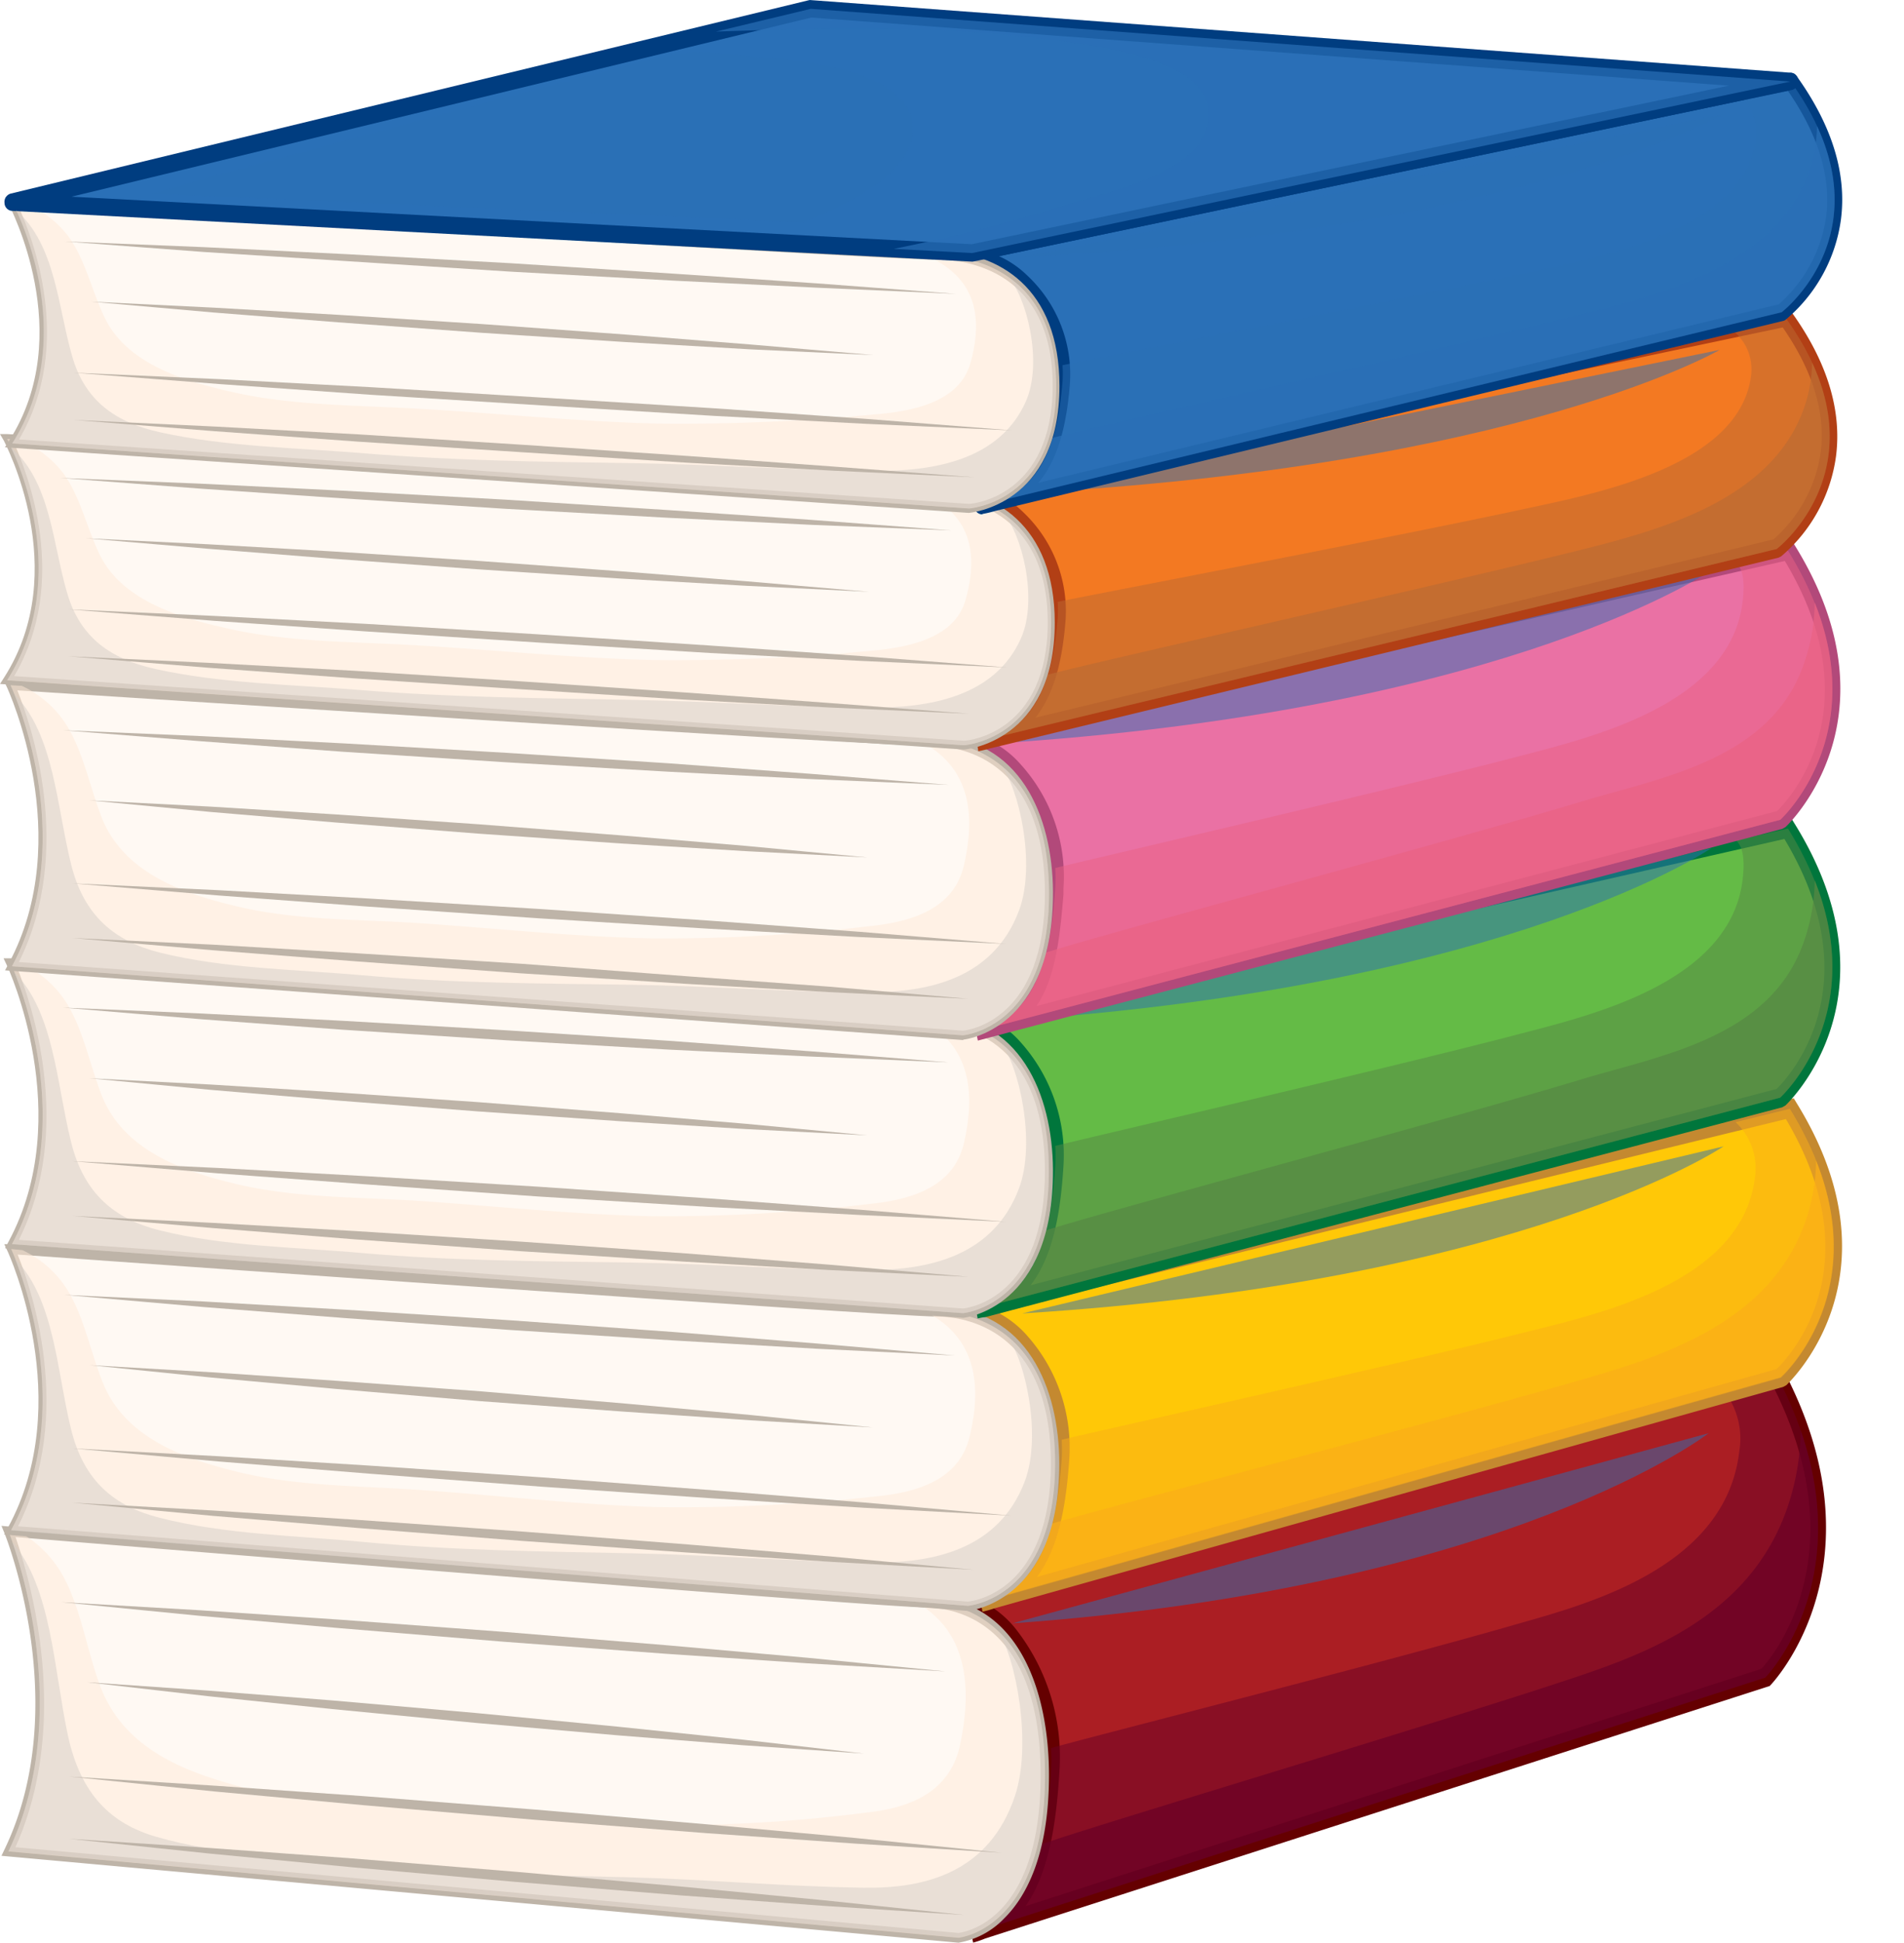 <svg xmlns="http://www.w3.org/2000/svg" viewBox="0 -0.012 181.51 185.112"><title>Asset 4</title><g data-name="Layer 2"><g data-name="Layer 1" style="isolation:isolate"><path d="M169.17 130.66l-79 22.09s3.4-.47 6.27 3.26a18.92 18.92 0 0 1 3.79 12.66c-.5 8.42-2.22 14.19-7.62 15.54l75.69-24.38s10.7-10.9.87-29.17z" fill="#ab1e23"/><path d="M92.77 185.09l-.37-1.74 1.05-.34c3.7-1.5 5.49-5.8 6-14.4a17.83 17.83 0 0 0-3.59-12 6.79 6.79 0 0 0-5.32-3h-.29l-.25-1.73 79.54-22.24.29.55c10.06 18.7-.9 30.2-1 30.32l-.14.14-.17.05-74.6 24a8.53 8.53 0 0 1-1.15.39zm1-32.43a9.63 9.63 0 0 1 3.23 2.76 19.81 19.81 0 0 1 4 13.31c-.28 4.7-.94 9.63-3.24 12.89L167.92 159c1.18-1.3 9.3-11.16.89-27.35z" fill="#650000"/><path d="M169.17 130.66L164 132.1a7.42 7.42 0 0 1 1.81 6.16c-1.31 11.37-15.08 14.72-21.79 16.65-12.48 3.6-41.74 11-43.82 11.65a18.71 18.71 0 0 1 0 2.11c-.5 8.42-2.22 14.19-7.62 15.54l75.69-24.38s10.73-10.9.9-29.17z" style="mix-blend-mode:multiply" fill="#680026" opacity=".5"/><path d="M171.66 136.28a23.48 23.48 0 0 1-1 6.53c-3.17 10.51-12.61 14.35-20.25 16.92-12.82 4.3-47 14.47-51.12 16-1 4.51-3 7.56-6.69 8.49l75.69-24.38s8.52-8.7 3.37-23.56z" style="mix-blend-mode:multiply" fill="#680026" opacity=".7"/><path d="M.81 145.91s6.71 16.46 0 30.49l90.56 8.23s8.25-.72 8.25-15.49c0-13.38-6.82-16.39-11.13-16.45-5.76-.09-87.68-6.78-87.68-6.78z" fill="#fff9f3"/><path d="M91.37 185.1L.14 176.82l.31-.65C7 162.5.5 146.27.44 146.11l-.3-.73.7.06c.82.06 82 6.69 87.65 6.77C97 152.34 100 161 100 169.14c0 7.81-2.32 11.73-4.27 13.64a7.78 7.78 0 0 1-4.36 2.32zM1.47 176l89.89 8.17c.61-.07 7.84-1.19 7.84-15 0-14.68-8.21-15.94-10.72-16-5.43-.08-79.16-6.08-87-6.72 1.14 3.3 5.52 17.28-.01 29.55z" fill="#beb4a8"/><path d="M88.49 152.69H87.4c3.56 2.09 5.73 6 4.12 13.58-1.08 5-5.67 6.08-9 6.44a144.78 144.78 0 0 1-20.58 1.17c-7.66-.24-15.25-1.31-22.89-1.89-5.63-.43-11.42-.38-17-2-4.52-1.3-10.31-3.4-12.53-9.43-1.2-3.26-1.8-7.13-3.36-10.12A10.67 10.67 0 0 0 1.89 146l-1.08-.09s6.71 16.46 0 30.49l90.56 8.23s8.25-.72 8.25-15.49c0-13.38-6.82-16.39-11.13-16.45z" style="mix-blend-mode:multiply" fill="#ffead8" opacity=".5"/><path d="M95.1 155.37c1.72 2.42 3.32 10.76 1.66 15.73-2.46 7.37-8.65 8.85-14.42 8.76-7.53-.11-15-.8-22.55-1-8.53-.21-17-.3-25.55-1.23-6.33-.7-13.15-.82-19.37-2.63-4.26-1.24-7.18-4-8.4-9.67-1.34-6.26-1.54-14-5.3-18.43 1.3 3.73 5.38 17.47-.37 29.48l90.56 8.23s8.25-.72 8.25-15.49c.01-7.22-2-11.41-4.51-13.75z" style="mix-blend-mode:multiply" fill="#d4cec9" opacity=".5"/><path d="M5.82 152.65l13.2.77 13.52.91L48 155.48l15.48 1.27 13.5 1.2 13.16 1.3-13.14-.77-13.51-.91L48 156.42l-15.48-1.28L19 153.95z" fill="#beb4a8"/><path d="M8.26 160.28l11.6.8 11.87.94 13.61 1.19 13.6 1.31 11.86 1.23 11.56 1.33-11.59-.8-11.88-.94-13.6-1.19-13.6-1.31-11.86-1.23z" fill="#beb4a8"/><path d="M6.59 169.27l13.9.87 14.24 1 16.33 1.28 16.32 1.4 14.23 1.31 13.87 1.4-13.91-.87-14.25-1L51 173.39 34.69 172l-14.23-1.31z" fill="#beb4a8"/><path d="M6.59 175.2l13.34.87 13.67 1 15.67 1.28 15.66 1.4 13.65 1.31 13.31 1.4-13.35-.87-13.67-1-15.67-1.28-15.66-1.4-13.63-1.31z" fill="#beb4a8"/><path d="M96.51 154.67l66.38-18.12S144 151.26 96.51 154.67z" style="mix-blend-mode:screen" fill="#2a70b7" opacity=".5"/><path d="M170.63 105.64L91.07 125a7.77 7.77 0 0 1 6.32 2.87A15.23 15.23 0 0 1 101.2 139c-.51 7.4-2.24 12.46-7.68 13.65l76.24-21.42s10.77-9.54.87-25.59z" fill="#ffc807"/><path d="M93.66 153.56l-.33-1.75 1.06-.3c3.71-1.31 5.52-5.06 6-12.56a14.18 14.18 0 0 0-3.59-10.41 7.25 7.25 0 0 0-5.39-2.62h-.31l-.23-1.77L171 104.64l.29.48c10.22 16.56-.92 26.76-1 26.86l-.29.16-75.2 21.1a10.17 10.17 0 0 1-1.14.32zM95 125a9.54 9.54 0 0 1 2.93 2.27 16.07 16.07 0 0 1 4 11.83c-.28 4-.91 8.27-3.08 11.15l70.51-19.81c1.17-1.12 9.29-9.7.89-23.82z" fill="#c48930"/><path d="M170.63 105.64l-5.18 1.27a6 6 0 0 1 1.83 5.41c-1.31 10-15.19 12.93-21.94 14.63-12.57 3.16-42 9.68-44.13 10.23a15.64 15.64 0 0 1 0 1.86c-.51 7.4-2.24 12.46-7.68 13.65l76.24-21.42s10.76-9.58.86-25.63z" style="mix-blend-mode:multiply" fill="#fbae19" opacity=".5"/><path d="M173.13 110.58a18.13 18.13 0 0 1-1 5.74c-3.19 9.23-12.69 12.6-20.4 14.86-12.91 3.78-47.31 12.71-51.48 14-1 4-3 6.65-6.74 7.46l76.24-21.42s8.57-7.59 3.38-20.64z" style="mix-blend-mode:multiply" fill="#fbae19" opacity=".7"/><path d="M1.06 119s6.76 14.45 0 26.78L92.27 153s8.31-.64 8.31-13.6c0-11.76-6.86-14.4-11.21-14.45-5.8-.04-88.31-5.95-88.31-5.95z" fill="#fff9f3"/><path d="M92.27 153.49L.39 146.21l.35-.63c6.56-12 .06-26.19 0-26.33l-.33-.71h.7c.82.06 82.56 5.88 88.28 6 8.54.11 11.59 7.77 11.59 14.9 0 13.23-8.58 14-8.67 14.05zm-90.55-8.07l90.54 7.18c.57-.05 7.92-1 7.92-13.16 0-12.86-8.29-14-10.83-14-5.47-.07-79.81-5.35-87.67-5.91 1.24 3.02 5.49 15.19.04 25.89z" fill="#beb4a8"/><path d="M89.37 125h-1.1c3.59 1.84 5.77 5.31 4.15 11.93-1.08 4.42-5.7 5.34-9.07 5.66a167.76 167.76 0 0 1-20.72 1c-7.72-.22-15.36-1.15-23.06-1.66-5.67-.38-11.5-.34-17.07-1.73-4.55-1.14-10.39-3-12.62-8.28-1.21-2.92-1.81-6.29-3.39-8.92a10.09 10.09 0 0 0-4.35-3.89L1.06 119s6.76 14.45 0 26.78L92.27 153s8.31-.64 8.31-13.6c0-11.72-6.87-14.4-11.21-14.4z" style="mix-blend-mode:multiply" fill="#ffead8" opacity=".5"/><path d="M96 127.35c1.73 2.14 3.35 9.46 1.68 13.82-2.48 6.48-8.71 7.77-14.52 7.7-7.59-.1-15.11-.71-22.71-.87-8.59-.18-17.17-.26-25.74-1.08-6.37-.61-13.24-.71-19.5-2.31-4.29-1.09-7.23-3.47-8.45-8.5-1.35-5.5-1.55-12.32-5.34-16.19 1.31 3.27 5.41 15.35-.37 25.9L92.27 153s8.31-.64 8.31-13.6c0-6.32-2.02-10-4.58-12.05z" style="mix-blend-mode:multiply" fill="#d4cec9" opacity=".5"/><path d="M6.11 123.37l13.29.63 13.62.79 15.6 1 15.6 1.12L77.81 128l13.26 1.15-13.29-.65-13.62-.79-15.6-1L33 125.59l-13.6-1.06z" fill="#beb4a8"/><path d="M8.56 130.07l11.68.68 12 .82 13.7 1 13.7 1.16 11.94 1.09 11.6 1.18-11.67-.68-12-.82-13.7-1-13.7-1.16-11.95-1.09z" fill="#beb4a8"/><path d="M6.89 138l14 .75 14.35.89 16.44 1.12L68.11 142l14.33 1.16 14 1.25-14-.75-14.34-.89-16.44-1.12-16.43-1.24-14.33-1.16z" fill="#beb4a8"/><path d="M6.89 143.17l13.44.75 13.77.89 15.78 1.12 15.77 1.23 13.76 1.16 13.41 1.25-13.44-.75-13.77-.89-15.78-1.11-15.77-1.24-13.76-1.15z" fill="#beb4a8"/><path d="M97.45 125.14l66.86-15.92s-19.07 12.93-66.86 15.92z" style="mix-blend-mode:screen" fill="#2a70b7" opacity=".5"/><path d="M170.45 78.94l-80 18.19a7.69 7.69 0 0 1 6.29 2.82 15.26 15.26 0 0 1 3.87 11.05c-.47 7.4-2.16 12.48-7.56 13.71l76.67-20.17s10.65-9.62.73-25.6z" fill="#64bb46"/><path d="M93.2 125.62l-.32-1.75.62-.17c4-1.21 5.85-4.9 6.34-12.74a14.17 14.17 0 0 0-3.62-10.39A7.18 7.18 0 0 0 90.55 98l-.23-1.77L170.79 78l.29.47c10.23 16.49-.77 26.76-.88 26.86l-.3.17-76 20c-.25.01-.47.07-.7.12zm1.3-28.5a9.49 9.49 0 0 1 2.8 2.18 16.13 16.13 0 0 1 4.08 11.8c-.26 4.14-.9 8.46-3.14 11.36l71.13-18.71c1.18-1.16 9.16-9.79.74-23.82z" fill="#00763c"/><path d="M170.45 78.94l-4.94 1.12c.5.52.9 1.42.61 3.79-1.25 10-15 13-21.72 14.78-12.47 3.25-41.72 10-43.8 10.55a15.36 15.36 0 0 1 0 1.86c-.47 7.4-2.16 12.48-7.56 13.71l76.67-20.17s10.66-9.66.74-25.64z" style="mix-blend-mode:multiply" fill="#568844" opacity=".5"/><path d="M173 83.86a18.09 18.09 0 0 1-1 5.75c-3.12 9.25-13.58 10.91-21.22 13.22-12.81 3.88-46.95 13-51.09 14.41-1 4-2.95 6.66-6.66 7.51l76.67-20.17s8.49-7.7 3.3-20.72z" style="mix-blend-mode:multiply" fill="#568844" opacity=".7"/><path d="M1 91.75s6.8 14.4.14 26.78l90.66 6.58s8.25-.69 8.18-13.66c-.06-11.75-6.9-14.35-11.21-14.37C83 97 1 91.75 1 91.75z" fill="#fff9f3"/><path d="M91.81 125.56L.48 118.93l.34-.64C7.28 106.28.73 92.1.67 92l-.33-.7h.69c.82.05 82.07 5.3 87.75 5.33 8.49.06 11.56 7.69 11.6 14.82.07 13.23-8.45 14.1-8.54 14.11zm-90-7.43l90 6.54c.57-.06 7.87-1.06 7.8-13.21-.07-12.87-8.31-13.92-10.83-13.93-5.43 0-79.33-4.79-87.13-5.29 1.22 3.01 5.51 15.15.15 25.89z" fill="#beb4a8"/><path d="M88.78 97.08h-1.09c3.58 1.81 5.76 5.27 4.18 11.9-1.05 4.43-5.64 5.38-9 5.73a165.93 165.93 0 0 1-20.59 1.17c-7.67-.16-15.27-1-22.92-1.5-5.64-.34-11.42-.26-17-1.61-4.52-1.11-10.34-2.91-12.58-8.2-1.16-2.89-1.78-6.27-3.36-8.89a10 10 0 0 0-4.34-3.86L1 91.75s6.8 14.4.14 26.78l90.66 6.58s8.25-.69 8.18-13.66c-.05-11.75-6.88-14.34-11.2-14.37z" style="mix-blend-mode:multiply" fill="#ffead8" opacity=".5"/><path d="M95.41 99.39c1.73 2.12 3.37 9.44 1.74 13.81-2.43 6.49-8.61 7.83-14.39 7.8-7.55 0-15-.6-22.58-.71-8.54-.13-17.06-.15-25.58-.9-6.33-.57-13.16-.62-19.39-2.17-4.21-1.06-7.21-3.42-8.44-8.44-1.37-5.48-1.6-12.31-5.39-16.15 1.32 3.27 5.46 15.31-.23 25.91l90.66 6.58s8.25-.69 8.18-13.66c.01-6.36-2.06-10.03-4.58-12.07z" style="mix-blend-mode:multiply" fill="#d4cec9" opacity=".5"/><path d="M6 96l13.21.56 13.53.7 15.5.9 15.5 1 13.52 1 13.18 1.06-13.2-.56-13.49-.66-15.51-.89-15.5-1-13.52-1z" fill="#beb4a8"/><path d="M8.52 102.73l11.6.6 11.88.74 13.63.94 13.61 1.06 11.87 1 11.58 1.1-11.61-.6-11.88-.74-13.62-.94L32 104.84l-11.87-1z" fill="#beb4a8"/><path d="M6.89 110.63l13.92.65 14.26.79 16.34 1 16.33 1.12L82 115.26l13.89 1.15-13.89-.65-14.3-.76-16.34-1L35 112.85l-14.24-1.06z" fill="#beb4a8"/><path d="M6.92 115.85l13.36.66 13.72.79 15.69 1 15.68 1.12L79 120.49l13.33 1.16L79 121l-13.69-.79-15.68-1-15.68-1.12-13.7-1.09z" fill="#beb4a8"/><path d="M96.81 97.18l66.35-16.39s-18.88 13.06-66.35 16.39z" style="mix-blend-mode:screen" fill="#2a70b7" opacity=".5"/><path d="M170.45 52.46l-80 18.18a7.7 7.7 0 0 1 6.29 2.82 14.87 14.87 0 0 1 3.85 11.09c-.46 5.37-.83 12.07-6.23 13.3l-1.36.42 76.72-20.17s10.65-9.66.73-25.64z" fill="#ea71a4"/><path d="M93.22 99.14l-.37-1.74 1.33-.4c4.69-1.07 5.18-6.84 5.61-11.95l.05-.57a14 14 0 0 0-3.62-10.37 7.19 7.19 0 0 0-5.67-2.57l-.23-1.77 80.48-18.3.29.47c10.23 16.49-.77 26.76-.88 26.86l-.3.17zm1.29-28.5a9.41 9.41 0 0 1 2.79 2.18 15.94 15.94 0 0 1 4.08 11.83v.57c-.31 3.62-.66 7.83-2.57 10.63l70.6-18.58c1.18-1.16 9.16-9.8.74-23.83z" fill="#b2497a"/><path d="M170.45 52.46l-4.94 1.12c.5.52.9 1.42.61 3.79-1.25 10-15 13-21.72 14.79-12.47 3.24-41.72 10-43.8 10.54a15.4 15.4 0 0 1 0 1.86C100.14 92 98.45 97 93 98.27l76.72-20.17s10.65-9.66.73-25.64z" style="mix-blend-mode:multiply" fill="#ea6384" opacity=".5"/><path d="M173 57.39a18.1 18.1 0 0 1-1 5.75c-3.12 9.25-13.58 10.91-21.22 13.22-12.81 3.87-46.95 13-51.09 14.41-1 4-2.95 6.67-6.66 7.51l76.69-20.18s8.47-7.7 3.28-20.71z" style="mix-blend-mode:multiply" fill="#ea6384" opacity=".7"/><path d="M1 65.28s6.8 14.4.14 26.78l90.66 6.58s8.26-.69 8.2-13.64c-.06-11.75-6.9-14.35-11.21-14.38C83 70.57 1 65.28 1 65.28z" fill="#fff9f3"/><path d="M91.81 99.09L.48 92.45l.34-.63C7.28 79.8.73 65.63.67 65.49l-.33-.7h.69c.82.05 82.07 5.3 87.75 5.33 8.49.05 11.56 7.69 11.6 14.82.07 13.23-8.45 14.1-8.54 14.11zm-90-7.43l90 6.54c.57-.06 7.87-1.06 7.8-13.21-.07-12.87-8.31-13.92-10.83-13.93-5.43 0-79.33-4.79-87.13-5.29 1.22 3 5.51 15.14.15 25.89z" fill="#beb4a8"/><path d="M88.78 70.61h-1.09c3.58 1.81 5.76 5.27 4.18 11.9-1.05 4.42-5.64 5.38-9 5.73a165.85 165.85 0 0 1-20.59 1.17c-7.67-.16-15.27-1-22.92-1.5-5.64-.33-11.42-.25-17-1.61-4.52-1.11-10.34-2.91-12.58-8.2-1.16-2.89-1.78-6.28-3.36-8.9a10.06 10.06 0 0 0-4.34-3.86L1 65.28s6.8 14.4.14 26.78l90.66 6.58s8.26-.69 8.2-13.64c-.07-11.77-6.9-14.36-11.22-14.39z" style="mix-blend-mode:multiply" fill="#ffead8" opacity=".5"/><path d="M95.41 72.92c1.73 2.12 3.37 9.43 1.74 13.81-2.43 6.5-8.61 7.84-14.39 7.8-7.55 0-15-.6-22.58-.71-8.54-.12-17.06-.14-25.58-.9-6.33-.56-13.16-.62-19.39-2.17C11 89.68 8 87.32 6.77 82.31 5.4 76.82 5.17 70 1.38 66.15c1.32 3.27 5.46 15.31-.23 25.9l90.66 6.58s8.25-.68 8.19-13.63c0-6.38-2.07-10-4.59-12.08z" style="mix-blend-mode:multiply" fill="#d4cec9" opacity=".5"/><path d="M6 69.57l13.21.56 13.53.69 15.5.9 15.5 1 13.52 1 13.18 1.06-13.2-.56-13.53-.7-15.51-.9-15.5-1-13.52-1z" fill="#beb4a8"/><path d="M8.52 76.25l11.6.6 11.88.74 13.63.94 13.61 1.06 11.87 1 11.58 1.1-11.61-.6-11.88-.73-13.62-.94L32 78.36l-11.87-1z" fill="#beb4a8"/><path d="M6.89 84.16l13.92.65 14.26.79 16.34 1 16.33 1.12L82 88.78l13.89 1.15L82 89.28l-14.3-.79-16.34-1L35 86.37l-14.21-1.06z" fill="#beb4a8"/><path d="M6.92 89.37l13.36.63 13.72.82 15.69 1L65.33 93 79 94l13.33 1.16L79 94.52l-13.69-.79-15.68-1-15.71-1.14-13.67-1.06z" fill="#beb4a8"/><path d="M96.81 70.7l66.35-16.39S144.28 67.38 96.81 70.7z" style="mix-blend-mode:screen" fill="#2a70b7" opacity=".5"/><path d="M170.25 30.31L90.69 47A8.52 8.52 0 0 1 97 49.42a12 12 0 0 1 3.82 9.58c-.51 6.35-2.24 10.7-7.68 11.72l76.23-18.42s10.78-8.22.88-21.99z" fill="#f37922"/><path d="M93.26 71.57L93 69.81l1-.25c3.75-1.13 5.49-4.23 6-10.67a10.94 10.94 0 0 0-3.54-8.78 7.9 7.9 0 0 0-5.44-2.26h-.31l-.21-1.77 80-16.75.29.4c3.38 4.7 4.8 9.32 4.24 13.72A15.18 15.18 0 0 1 169.8 53l-.26.13L94.39 71.3a11.41 11.41 0 0 1-1.13.27zM95 47a9.39 9.39 0 0 1 2.52 1.77A13 13 0 0 1 101.59 59c-.25 3.21-.86 6.83-2.89 9.38l70.37-17a13.59 13.59 0 0 0 4.5-8.3c.47-3.75-.74-7.74-3.62-11.89z" fill="#b23f15"/><path d="M170.25 30.31l-5.18 1.08A4.74 4.74 0 0 1 166.9 36c-1.32 8.57-15.19 11.1-21.94 12.56-12.57 2.71-42 8.31-44.13 8.78a11.12 11.12 0 0 1 0 1.59c-.51 6.35-2.24 10.7-7.68 11.72l76.22-18.35s10.78-8.22.88-21.99z" style="mix-blend-mode:multiply" fill="#bd6b32" opacity=".5"/><path d="M172.75 34.54a13.58 13.58 0 0 1-1 4.93c-3.2 7.92-12.69 10.81-20.4 12.75-12.9 3.25-47.35 10.92-51.47 12.06-1 3.41-3 5.7-6.74 6.4l76.23-18.38s8.57-6.55 3.38-17.76z" style="mix-blend-mode:multiply" fill="#bd6b32" opacity=".7"/><path d="M.68 41.81s6.76 12.4 0 23L91.89 71s8.31-.54 8.31-11.67c0-10.1-6.87-12.33-11.2-12.41C83.19 46.85.68 41.81.68 41.81z" fill="#fff9f3"/><path d="M91.89 71.41L0 65.16l.39-.61C6.93 54.33.44 42.15.38 42L0 41.35h.69c.83 0 82.57 5 88.3 5.11s11.56 3.54 11.56 12.86c0 11.39-8.56 12.08-8.64 12.09zm-90.54-7l90.53 6.16c.54 0 8-.83 8-11.26 0-11-8.31-12-10.85-12-5.47-.07-79.88-4.6-87.67-5.07C2.57 45 6.71 55.3 1.35 64.42z" fill="#beb4a8"/><path d="M89 46.92h-1.1c3.59 1.58 5.77 4.56 4.14 10.24C91 60.91 86.33 61.71 83 62a195.55 195.55 0 0 1-20.73.88c-7.71-.18-15.36-1-23.05-1.43-5.67-.32-11.5-.28-17.08-1.48-4.55-1-10.39-2.56-12.62-7.11-1.21-2.46-1.81-5.37-3.38-7.63a9.83 9.83 0 0 0-4.35-3.34l-1.11-.08s6.76 12.4 0 23L91.89 71s8.31-.54 8.31-11.67c0-10.1-6.87-12.33-11.2-12.41z" style="mix-blend-mode:multiply" fill="#ffead8" opacity=".5"/><path d="M95.65 48.94c1.73 1.83 3.35 8.12 1.68 11.87-2.48 5.56-8.71 6.67-14.52 6.6-7.59-.08-15.11-.6-22.71-.74-8.59-.16-17.17-.23-25.74-.93-6.37-.52-13.24-.61-19.51-2-4.29-.94-7.23-3-8.46-7.29C5 51.75 4.85 45.89 1 42.57c1.36 2.81 5.46 13.17-.32 22.22L91.89 71s8.31-.54 8.31-11.67c0-5.47-2.02-8.63-4.55-10.39z" style="mix-blend-mode:multiply" fill="#d4cec9" opacity=".5"/><path d="M5.73 45.53l13.27.54 13.61.67 15.6.86 15.6 1 13.6.93 13.26 1L77.4 50l-13.61-.67-15.6-.86-15.6-1L19 46.54z" fill="#beb4a8"/><path d="M8.18 51.28l11.67.57 12 .69 13.71.89 13.7 1 11.95.95 11.65 1-11.67-.57-12-.69-13.7-.89-13.7-1-11.94-.95z" fill="#beb4a8"/><path d="M6.5 58.05l14 .63 14.34.75 16.44 1 16.43 1.07 14.33 1 14 1.09-14-.63-14.34-.75-16.44-1-16.44-1.06-14.33-1z" fill="#beb4a8"/><path d="M6.5 62.52l13.44.63 13.77.75 15.78 1 15.77 1.07 13.76 1L92.43 68 79 67.4l-13.77-.75-15.78-1-15.77-1.03-13.76-1z" fill="#beb4a8"/><path d="M97.07 47l66.86-13.67S144.86 44.48 97.07 47z" style="mix-blend-mode:screen" fill="#2a70b7" opacity=".5"/><path d="M170.71 7.76L91.15 24.41a8.52 8.52 0 0 1 6.32 2.46 12 12 0 0 1 3.82 9.55c-.51 6.35-2.24 10.7-7.68 11.72l76.24-18.38s10.76-8.23.86-22z" fill="#2a70b7"/><path d="M93.6 49a.75.75 0 0 1-.7-.68.83.83 0 0 1 .56-1l1.06-.26c3.78-1.14 5.53-4.25 6.05-10.73A11 11 0 0 0 97 27.51a8 8 0 0 0-5.47-2.28h-.38a.76.76 0 0 1-.71-.72.82.82 0 0 1 .56-.91l79.59-16.66a.67.67 0 0 1 .68.29c3.37 4.69 4.79 9.28 4.23 13.66a15.11 15.11 0 0 1-5.27 9.56.61.61 0 0 1-.25.12L94.85 48.68a10 10 0 0 1-1.13.27zm1.64-24.6a9.4 9.4 0 0 1 2.69 1.84A12.91 12.91 0 0 1 102 36.49c-.26 3.26-.88 6.95-3 9.5l70.56-17a13.7 13.7 0 0 0 4.53-8.35c.48-3.78-.75-7.8-3.65-12z" fill="#003d80"/><path d="M170.71 7.76l-5.18 1.08a4.74 4.74 0 0 1 1.83 4.65C166 22.05 152.17 24.58 145.42 26c-12.57 2.71-42 8.31-44.13 8.79a11.13 11.13 0 0 1 0 1.59c-.51 6.35-2.24 10.7-7.68 11.72l76.24-18.38s10.76-8.19.86-21.96z" style="mix-blend-mode:multiply" fill="#2a70b7" opacity=".5"/><path d="M173.22 12a13.62 13.62 0 0 1-1 4.92c-3.2 7.92-12.69 10.82-20.4 12.75-12.91 3.25-47.31 10.91-51.48 12.05-1 3.41-3 5.71-6.74 6.41l76.24-18.38s8.57-6.55 3.38-17.75z" style="mix-blend-mode:multiply" fill="#2a70b7" opacity=".7"/><path d="M1.15 19.25s6.76 12.41 0 23l91.2 6.2s8.31-.55 8.31-11.68c0-10.09-6.87-12.36-11.21-12.41-5.79-.06-88.3-5.11-88.3-5.11z" fill="#fff9f3"/><path d="M92.35 48.86L.47 42.61.86 42c6.54-10.22 0-22.4 0-22.52l-.38-.68h.69c.82 0 82.56 5 88.29 5.11S101 27.41 101 36.77c0 11.39-8.56 12.08-8.64 12.09zm-90.54-7L92.35 48c.54 0 8-.83 8-11.26 0-11-8.31-12-10.86-12-5.49-.02-79.91-4.55-87.71-5.03 1.22 2.7 5.39 13.04.03 22.16z" fill="#beb4a8"/><path d="M89.45 24.37h-1.1c3.59 1.58 5.77 4.55 4.15 10.24-1.08 3.79-5.7 4.58-9.06 4.86a195 195 0 0 1-20.73.88c-7.71-.19-15.36-1-23.06-1.43-5.67-.32-11.5-.29-17.08-1.48C18 36.42 12.19 34.84 10 30.29c-1.21-2.47-1.81-5.38-3.38-7.64a9.81 9.81 0 0 0-4.35-3.34l-1.09-.07s6.76 12.41 0 23l91.2 6.2s8.31-.55 8.31-11.68c-.03-10.08-6.89-12.35-11.24-12.39z" style="mix-blend-mode:multiply" fill="#ffead8" opacity=".5"/><path fill="#2a70b7" d="M77.29.83L1.15 19.25l91.54 4.84 78.02-16.33L77.29.83z"/><path d="M92.69 24.92L1.11 20.08a.77.77 0 0 1-.68-.76.82.82 0 0 1 .57-.88L77.14 0a.5.5 0 0 1 .19 0l93.43 6.92a.78.78 0 0 1 .67.78.82.82 0 0 1-.59.86l-78 16.34zM6.82 18.73l85.81 4.53 72.19-15.11-87.48-6.49z" fill="#003d80"/><path d="M84 8c-3.46-1.9-9-2.4-11.55-2.59s-6-.79-8.46-.19c-13.78 3.39-27.5 7.21-41.2 10.88-2.76.74-5.51 1.54-8.25 2.35.06 0 47.13 2 62 2.75 3.4-1.41 9.75-4.09 10.45-8.26C87.3 10.69 86 9.11 84 8z" style="mix-blend-mode:screen" fill="#2a70b7" opacity=".5"/><path d="M77.29.83L68.25 3c10.33-.36 20.81-.6 31 .68 3.41.43 15.16 1.52 15.91 6.52.9 6-9.37 8-13.56 9.31a153.74 153.74 0 0 1-16.4 4.19l7.48.4 78-16.34z" style="mix-blend-mode:multiply" fill="#2a70b7" opacity=".7"/><path d="M96.11 26.39c1.73 1.84 3.35 8.11 1.68 11.86-2.48 5.56-8.71 6.67-14.53 6.61-7.59-.08-15.11-.61-22.71-.74-8.55-.12-17.16-.23-25.73-.93-6.36-.53-13.24-.62-19.5-2-4.29-.93-7.23-3-8.45-7.29C5.51 29.19 5.31 23.33 1.52 20c1.31 2.81 5.42 13.17-.37 22.23l91.2 6.2s8.31-.55 8.31-11.68c0-5.44-2.01-8.6-4.55-10.36z" style="mix-blend-mode:multiply" fill="#d4cec9" opacity=".5"/><path d="M6.2 23l13.29.54 13.61.67 15.6.86 15.59 1 13.6.92 13.26 1-13.29-.59-13.61-.67-15.6-.86-15.6-1L19.46 24z" fill="#beb4a8"/><path d="M8.65 28.73l11.67.57 12 .69 13.68.88 13.69 1 11.94.95 11.65 1-11.68-.54-12-.7-13.66-.88-13.7-1-11.94-.94z" fill="#beb4a8"/><path d="M7 35.5l14 .62 14.34.76 16.44 1 16.41 1.02 14.33 1L96.5 41l-14-.63-14.34-.75-16.44-1-16.44-1.02L21 36.59z" fill="#beb4a8"/><path d="M7 40l13.44.63 13.77.75 15.78 1 15.77 1.07 13.76 1 13.38 1.02-13.43-.63-13.77-.75-15.78-1-15.78-1.02-13.75-1z" fill="#beb4a8"/><path d="M97.53 24.5l66.86-13.67s-19.06 11.1-66.86 13.67z" style="mix-blend-mode:screen" fill="#2a70b7" opacity=".5"/></g></g></svg>